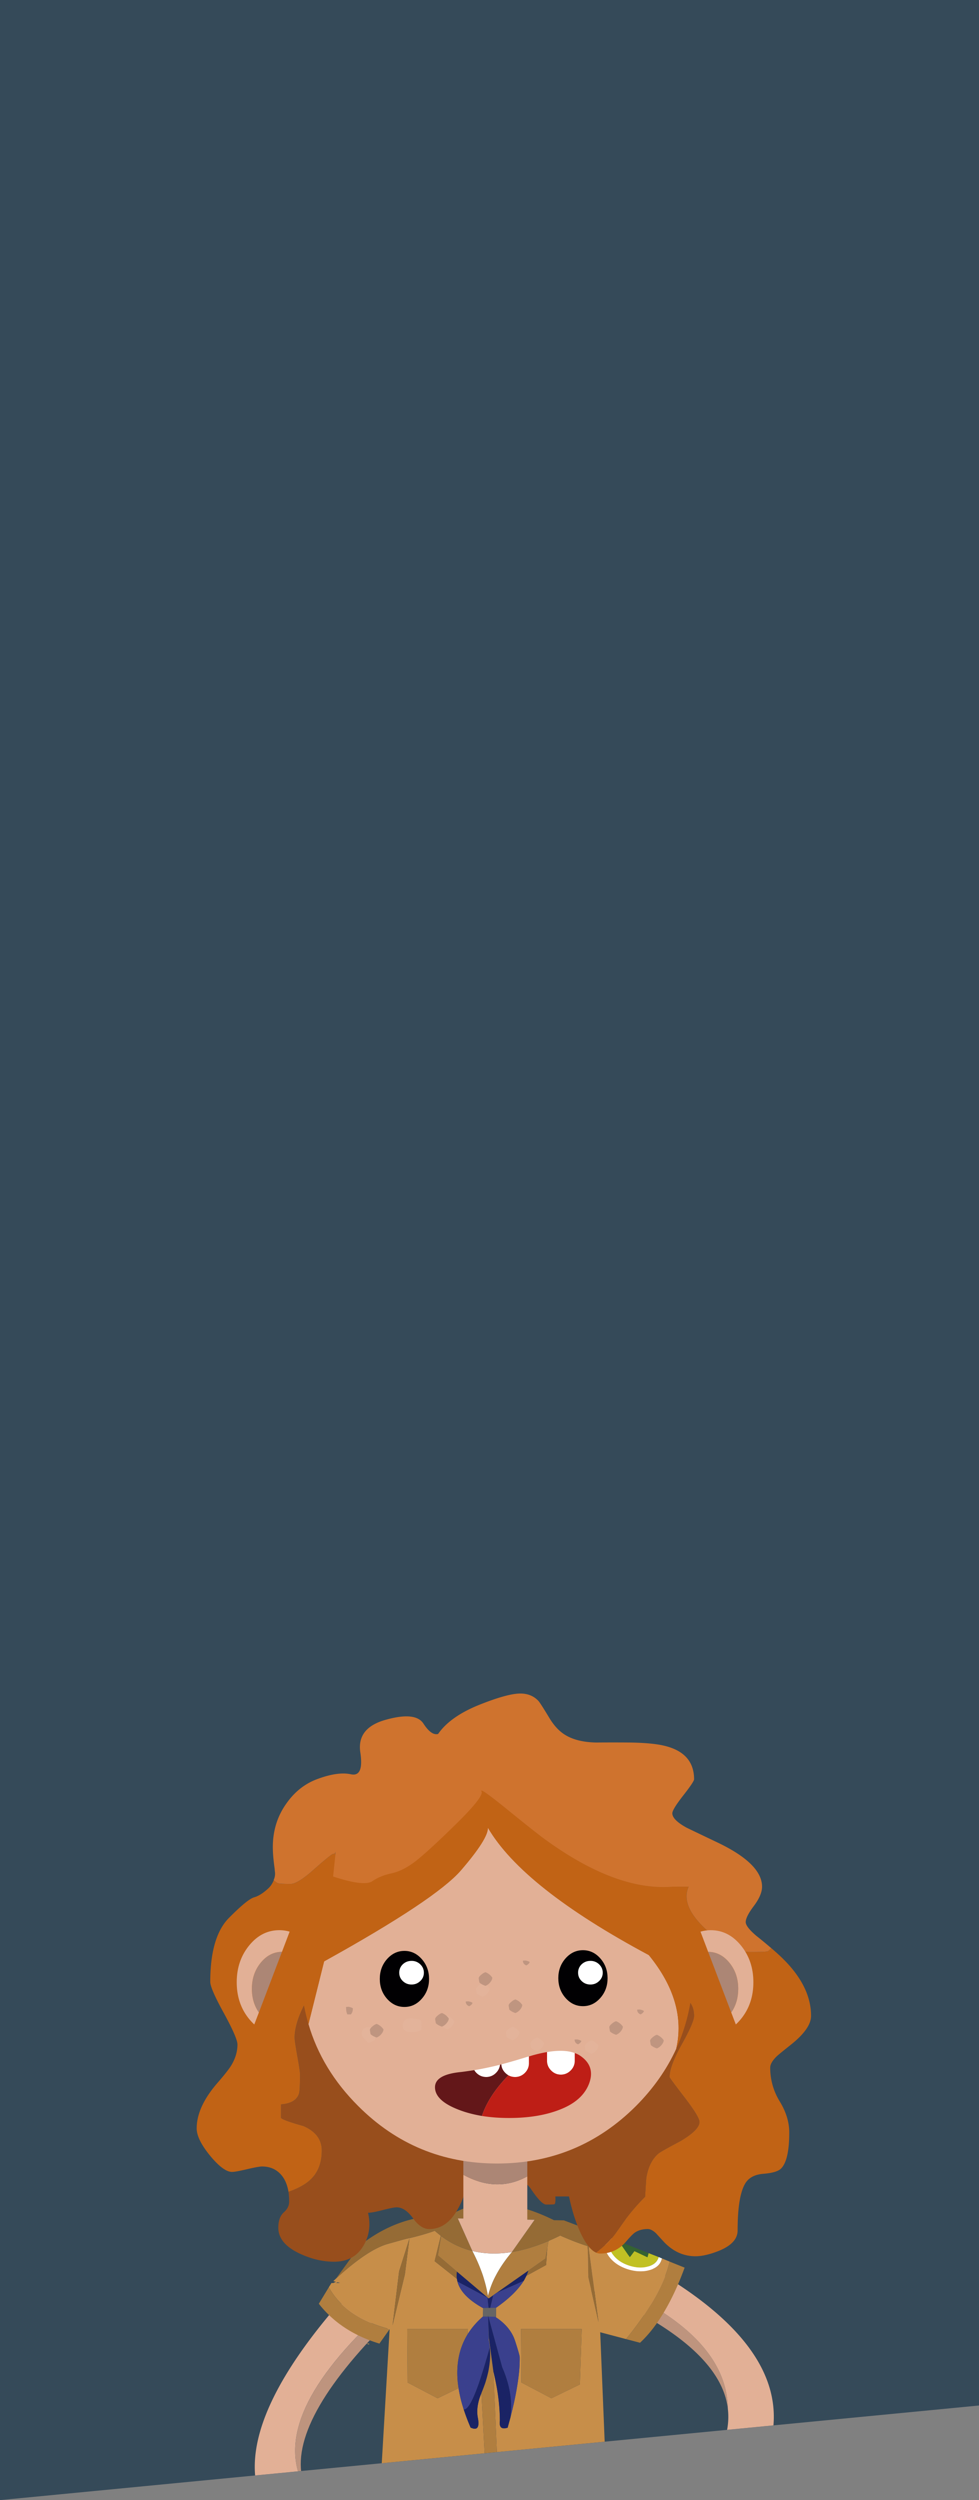 <svg xmlns="http://www.w3.org/2000/svg" xmlns:xlink="http://www.w3.org/1999/xlink" width="150" height="382.999" viewBox="-30.75 -161.003 150 382.999"><rect x="-30.75" y="-161.003" width="150" height="382.999" fill="#808080" stroke="none"/><path fill="#354A59" d="M-30.75-161.002v382.997l150-14.495v-368.503z"/><defs><path id="a" d="M-30.75-161.002v382.997l150-14.495v-368.503z"/></defs><clipPath id="b"><use xlink:href="#a" overflow="visible"/></clipPath><g clip-path="url(#b)"><path fill="#BE947E" d="M26.17 194.702c.144.715.132 1.567-.03 2.552-9.246 9.9-12.56 17.643-9.945 23.227-4.146-6.772-.822-15.365 9.975-25.778z"/><path fill="#E2B096" d="M31.357 229.202c.392.1.787.19 1.192.275 1.4.274 2.89.515 4.47.726.44.062.882.122 1.323.18l-.8 6.33c-3.06-.492-5.877-1.054-8.452-1.692a66.765 66.765 0 0 1-4.676-1.376C4.07 226.82 2.97 212.922 21.116 191.958c2.933-.13 4.616.785 5.052 2.744-10.797 10.413-14.12 19.006-9.974 25.78 1.92 4.06 6.976 6.97 15.163 8.72z"/><path fill="#BE947E" d="M66.912 238.45l.92-.565-.463-.166c-.152.233-.304.476-.458.73m-9.666-2.19c-.03 1 .29 1.984.957 2.957 1.222 1.72 3 2.922 5.336 3.602.733.208 1.524.367 2.37.48 3.53.458 5.786.59 6.772.398.85-.18 1.643-.387 2.38-.624a2.52 2.52 0 0 0 .354-.11c.43-.133.812-.517 1.145-1.143-2.555.585-5.16.607-7.815.065-1.58-.32-3.185-.85-4.814-1.588-2.18-.985-4.407-2.33-6.684-4.038m1.145-49.038c.262.765.72 1.59 1.373 2.48 13.268 5.67 20.273 11.79 21.012 18.36-.088-8.392-7.548-15.337-22.384-20.84z"/><path fill="#AB8573" d="M72.313 233.547c-.74.073-1.178-.046-1.312-.355a10.15 10.15 0 0 0-1.044.98c-.156.17-.314.35-.478.542-.638.793-1.342 1.793-2.11 3.005l.464.162 6.396-3.855c-.817-.36-1.456-.518-1.915-.48z"/><path fill="#C49A82" d="M75.772 234.838a38.268 38.268 0 0 0-.96-.537 7.215 7.215 0 0 0-.585-.275l-6.395 3.856 5.56 1.38 2.756-4.19a1.327 1.327 0 0 0-.376-.232z"/><path fill="#E2B096" d="M61.242 182.387c-2.582 1.127-3.533 2.74-2.85 4.835 14.835 5.503 22.295 12.448 22.383 20.84.54 4.78-2.224 9.786-8.295 15.022-.28.266-.573.526-.878.776-3.253 2.68-7.346 5.422-12.275 8.23-1.334 1.416-2.03 2.805-2.08 4.17 2.275 1.706 4.504 3.052 6.684 4.037 1.63.74 3.235 1.27 4.815 1.588 2.654.542 5.26.52 7.816-.064.32-.61.6-1.42.836-2.437.333-1.444.2-2.604-.4-3.48a3.324 3.324 0 0 0-.848-.833l-2.756 4.19-5.56-1.38-.92.568c.155-.253.305-.495.456-.733.767-1.21 1.47-2.21 2.11-3.002.163-.192.324-.374.478-.542a9.944 9.944 0 0 1 1.045-.978c3.973-2.974 7.244-5.9 9.81-8.774 13.758-15.404 7.233-29.415-19.568-42.03z"/><path fill="#C78E49" d="M25.372 198.012l.43.153v-.153h-.43m18.793-.79l-.08-1.878.045 2.11.035-.233m1.09-3.313h-.052c.01.024.017.048.022.073 1.518 1.004 2.504 2.227 2.958 3.662.465 1.435.696 2.257.696 2.465.01.692-.023 1.436-.095 2.233a33.36 33.36 0 0 1-.21 1.655c-.14.947-.33 1.965-.566 3.057a86.016 86.016 0 0 1-.545 2.263l-.435 1.583c-.927.304-1.324-.055-1.19-1.073a30.157 30.157 0 0 0-.616-5.83 32.168 32.168 0 0 0-.36-1.655.19.19 0 0 1-.023-.057l.828 19.046c7.057-.358 12.495.256 16.315 1.84l.29-.963-1.06-25.928 3.953 1.044a53.992 53.992 0 0 0 2.944-3.946c.077-.114.155-.233.232-.354 1.82-2.77 2.99-5.294 3.508-7.57l-1.175-.486c-.022.078-.048.156-.07.233-.242.774-.867 1.296-1.872 1.566a4.39 4.39 0 0 1-.623.13c-.836.112-1.72.02-2.654-.267-1.18-.38-2.098-.97-2.755-1.78a4.5 4.5 0 0 1-.21-.28 3.158 3.158 0 0 1-.377-.71.34.34 0 0 1-.036-.118 11.655 11.655 0 0 1-1.225-.24c-.45-.1-.923-.227-1.415-.375l1.517 11.586-1.567-6.873-.095-4.758c-1.26-.39-2.663-.93-4.205-1.616-.604.3-1.2.574-1.79.825l-.19 1.095-.187 2.597-3.024 1.66c-.122.25-.254.505-.4.762-.06.098-.124.19-.187.283-.866 1.28-2.218 2.56-4.054 3.842v1.377m13.128 1.886l-.29 8.483-4.358 2.12-4.597-2.417-.06-8.187h9.304m-15.11-3.206c.078.05.156.093.232.13l-.232-.15v.02M20.76 188.03l-.44.41.398.118a22.35 22.35 0 0 0-.398.182h-.284l-.406.65.065.11c1.684 2.955 4.63 5.014 8.84 6.176v.01l.332.23.073-.1.007-.007-1.638 27.926c.226-.047.452-.09.68-.13 5.882-1.097 11.13-1.812 15.74-2.146.04-.004.083-.004.13-.004l-.847-15.852c-.213.503-.37.985-.472 1.45-.197.865-.217 1.67-.057 2.414.252 1.417-.125 1.886-1.13 1.413a31.594 31.594 0 0 1-1.06-2.79c-.11-.353-.214-.7-.31-1.037a21.33 21.33 0 0 1-.472-2.21l-3.21 1.552-4.597-2.414-.058-8.186h9.31l-.03.755c.61-.973 1.383-1.866 2.32-2.676v-.01l.03-1.274c-2.238-1.234-3.55-2.59-3.937-4.073a9.657 9.657 0 0 1-.08-.414l-3.415-2.713.95-3.886a20.26 20.26 0 0 1-.927-.762c-.205.067-.41.138-.62.212-1.183.382-2.27.683-3.26.905-.127.023-.245.048-.357.072-.156.03-1.16.308-3.017.832-1.85.537-4.172 2.027-6.968 4.475-.338.297-.632.56-.884.79m-.042.71c.088-.033.18-.072.275-.11l.37.11h-.645m9.678-1.786l1.58-5-.695 5.472-1.884 7.787 1-8.26z"/><path fill="#E9C06B" d="M62.272 222.207l-.29.964c.114.05.23.096.34.138l-.05-1.1z"/><path fill="#956B35" d="M43.862 221.453c-.05 0-.093.003-.132.007-4.61.334-9.857 1.05-15.74 2.147l1.762 3.073 31.098.24 1.13-3.75c-3.818-1.584-9.256-2.198-16.314-1.84-.598.035-1.2.074-1.804.123m6.336-34.622a5.92 5.92 0 0 1-.297.8l-.005.013 3.023-1.66.188-2.594-.29 1.6-2.618 1.84m-18.22-4.877l-1.58 5-1.002 8.26 1.886-7.787.696-5.473m5.546-3.15l-3.96-.078c-3.16.54-6.2 1.942-9.12 4.213l-3.683 5.09c.253-.228.548-.49.886-.79 2.795-2.45 5.12-3.94 6.968-4.475 1.856-.527 2.862-.804 3.016-.832.11-.024.23-.048.356-.073.99-.22 2.078-.522 3.263-.905.207-.073.412-.144.616-.21.304.265.614.518.927.76l-.95 3.887 3.416 2.71a3.176 3.176 0 0 1-.038-.47c0-.214.016-.428.044-.645l-2.923-2.49.5-2.957a13.007 13.007 0 0 0 4.78 2.285l-2.227-4.98 11.76.21-3.48 4.937c1.735-.28 3.57-.825 5.502-1.64a.852.852 0 0 1 .118-.058c.588-.25 1.185-.525 1.79-.825 1.542.685 2.945 1.226 4.206 1.618l.094 4.756 1.566 6.874-1.515-11.585c.492.147.964.273 1.413.373.43.107.84.187 1.226.242a2.026 2.026 0 0 1 0-1.263.274.274 0 0 1 .036-.108c.068-.188.164-.36.29-.516.035-.038.065-.077.096-.115l-6.847-2.603-1.527-.03c-6.687-3.297-12.22-3.4-16.6-.306z"/><path fill="#1A2365" d="M43.862 200.107c-.088.28-.17.56-.247.834-.35 1.157-.67 2.174-.964 3.055-.473 1.357-.898 2.376-1.275 3.057-.425.755-.785 1.1-1.08 1.038a32.5 32.5 0 0 0 1.057 2.79c1.005.474 1.383.005 1.13-1.412-.158-.744-.14-1.55.06-2.416.1-.463.258-.945.47-1.448a26.7 26.7 0 0 0 .61-1.61c.173-.562.322-1.113.442-1.654.156-.76.25-1.503.283-2.234a10.667 10.667 0 0 0-.05-1.566 362.8 362.8 0 0 1-.435 1.567m.223-6.22l-.057-.225.008.225c.008.274.02.554.028.832.004.203.013.41.02.624l.08 1.877.675 5.062a.17.17 0 0 0 .02.058c.137.55.257 1.103.364 1.654a30.702 30.702 0 0 1 .616 5.83c-.136 1.02.26 1.377 1.19 1.073.15-.542.294-1.07.434-1.583.102-.735.133-1.487.095-2.262a13.968 13.968 0 0 0-.51-3.058 20.997 20.997 0 0 0-.55-1.654 57.046 57.046 0 0 0-.297-.704l-2.118-7.75m.037-2.79l-.188-.154.174 1.61h.26l.457-1.95-.703.493m-4.858-4.11c-.03.216-.042.432-.042.645 0 .16.012.317.036.47.024.14.05.28.08.413l4.524 2.416.037-.023-4.636-3.923m10.637.646c.122-.268.22-.53.298-.8l-4.938 3.46 4.235-1.885c.145-.257.277-.51.398-.762l.008-.013z"/><path fill="#B07E3F" d="M40.925 196.548l.03-.755h-9.31l.057 8.186 4.596 2.415 3.212-1.553c-.043-.29-.082-.574-.116-.848-.14-1.384-.092-2.68.145-3.888a10.418 10.418 0 0 1 1.386-3.558m3.24.673l-.036.234a11.246 11.246 0 0 1 .217 2.653c-.033.73-.127 1.475-.282 2.234-.122.542-.27 1.093-.442 1.655-.18.525-.383 1.062-.61 1.61l.85 15.848c.602-.05 1.204-.088 1.803-.124l-.826-19.047-.675-5.062m27.684-11.766c-.518 2.276-1.688 4.8-3.51 7.57-.077.12-.155.24-.232.354a53.89 53.89 0 0 1-2.943 3.946l2.153.564a17.48 17.48 0 0 0 1.023-1.043c1.03-1.14 2-2.51 2.908-4.102 1.05-1.824 2.015-3.944 2.9-6.362l-2.3-.926m-13.754 18.822l.29-8.483H49.08l.06 8.188 4.596 2.415 4.358-2.12m-21.25-22.737l-.5 2.958 2.92 2.488 4.634 3.923.036.035.188.153.703-.494.435-.31 4.938-3.46 2.618-1.84.29-1.6.188-1.097a.865.865 0 0 0-.116.06c-1.934.81-3.77 1.357-5.503 1.638-1.024 1.218-1.85 2.432-2.48 3.64a13.96 13.96 0 0 0-.507 1.058c-.286.687-.51 1.367-.674 2.037a19.95 19.95 0 0 0-.4-1.87c-.11-.405-.23-.813-.354-1.224a26.494 26.494 0 0 0-1.64-3.806 13.007 13.007 0 0 1-4.776-2.286m-17.15 7.96l-.065-.108-1.53 2.518c2.255 2.885 5.365 4.927 9.33 6.117a.273.273 0 0 1-.034-.035l1.47-2.072-.33-.233v-.008c-4.21-1.163-7.157-3.222-8.84-6.178z"/><path fill="#356331" d="M68.455 184.8l.182-.637-4.582-1.812 1.696 2.45.704-.94 2 .94z"/><path fill="#C1C124" d="M70.145 184.85a.34.34 0 0 1 .037-.085l-1.545-.602-.182.637-2-.94-.704.94-1.695-2.45-1.037-.412c-.125.163-.22.346-.282.544-.12.36-.12.726 0 1.093.092.324.273.647.543.966.004.01.012.02.02.03.567.683 1.36 1.187 2.38 1.514.864.276 1.674.35 2.428.226.14-.025.28-.055.413-.095.87-.24 1.412-.695 1.625-1.364z"/><path fill="#FFF" d="M62.075 182.482a2.015 2.015 0 0 0 0 1.26.33.33 0 0 0 .037.116c.086.238.212.475.377.71.06.092.13.188.21.282.656.81 1.574 1.4 2.755 1.78.933.29 1.817.378 2.653.266.213-.028.42-.073.623-.13 1.006-.27 1.63-.793 1.872-1.566.023-.077.05-.154.07-.232l-.49-.203a.317.317 0 0 0-.038.086c-.213.67-.754 1.124-1.624 1.365-.135.04-.273.07-.413.095-.754.124-1.564.05-2.43-.226-1.02-.327-1.81-.832-2.377-1.514a.13.13 0 0 1-.022-.03c-.27-.318-.452-.64-.544-.965a1.696 1.696 0 0 1 0-1.093c.063-.2.158-.378.283-.544l-.52-.196c-.03.038-.06.077-.095.115a1.74 1.74 0 0 0-.29.516.27.27 0 0 0-.037.11m-16.88 5.147c.63-1.21 1.456-2.422 2.48-3.64-2.165.352-4.183.297-6.053-.168a26.53 26.53 0 0 1 1.638 3.81c.126.408.244.818.356 1.222.164.62.296 1.242.4 1.87.162-.67.387-1.35.673-2.036.148-.353.317-.706.505-1.058z"/><path fill="#E2B096" d="M41.62 183.822c1.872.465 3.89.52 6.055.168l3.48-4.938-11.76-.21 2.226 4.98z"/><path fill="#3A408D" d="M45.225 193.98a.61.61 0 0 0-.022-.073l-1.118-.02 2.118 7.75c.103.24.2.47.297.704.213.56.397 1.113.55 1.655.29 1.043.46 2.064.51 3.058.038.775.006 1.527-.096 2.262.2-.78.38-1.536.545-2.262a47.2 47.2 0 0 0 .564-3.058c.087-.576.157-1.127.21-1.654.072-.796.104-1.54.094-2.233 0-.207-.232-1.03-.696-2.465-.454-1.435-1.44-2.657-2.957-3.662m.035-3.69l-.435.31-.456 1.952.884-.023c1.837-1.28 3.188-2.562 4.053-3.843.063-.092.126-.185.188-.283l-4.235 1.885m-1.195 4.43l-.03-.833-.79-.022v.006c-.938.812-1.71 1.706-2.32 2.678a10.42 10.42 0 0 0-1.385 3.558c-.237 1.21-.285 2.504-.145 3.888a21.237 21.237 0 0 0 .588 3.058c.097.34.202.685.312 1.036.295.064.655-.28 1.08-1.036.377-.68.802-1.7 1.276-3.06.294-.878.617-1.897.964-3.053.077-.273.16-.552.247-.833.054-.2.11-.397.168-.594l.268-.972a11.29 11.29 0 0 0-.167-1.087l-.044-2.11c-.01-.212-.017-.42-.02-.624m-.132-3.778l-.036-.035-.037.022-4.523-2.417c.386 1.484 1.7 2.843 3.936 4.074v-.02l.834-.015-.173-1.61z"/><path fill="#666565" d="M43.507 192.718a2.552 2.552 0 0 1-.233-.13l-.03 1.277.792.022-.006-.225.057.225 1.116.02h.05v-1.378l-.884.022h-.262l-.834.016.233.15z"/><path fill="#984E1C" d="M44.24 129.923c-1.147-.987-2.624-1.48-4.432-1.48-2.024 0-5.024.875-8.997 2.625-3.64 1.61-5.778 2.818-6.417 3.625-2.04 2.248-3.852 4.438-5.437 6.57-3.04 4.137-4.56 7.436-4.56 9.896 0 .343.137 1.28.413 2.812.273 1.527.412 2.466.412 2.813 0 1.668-.055 2.66-.166 2.974-.33.96-1.246 1.5-2.75 1.615v2.075c.262.266 1.403.678 3.423 1.234 1.884.82 2.827 2.074 2.827 3.76 0 1.91-.595 3.415-1.784 4.51-.774.712-1.88 1.316-3.32 1.814.068.474.1.986.1 1.538 0 .584-.277 1.127-.833 1.624-.55.503-.826 1.28-.826 2.333 0 1.63 1.103 2.956 3.306 3.98 1.765.823 3.51 1.233 5.235 1.233 2.093 0 3.616-.855 4.568-2.566.84-1.48 1.054-3.122.638-4.93.43 0 1.19-.14 2.278-.422 1.068-.274 1.77-.414 2.102-.414.86 0 1.694.554 2.502 1.663.793 1.11 1.627 1.667 2.502 1.667 1.765 0 3.21-1 4.336-3.002.794-1.393 1.216-2.657 1.27-3.79 5.336-1.524 8.65-1.32 9.94.608 1.087 1.62 1.877 2.43 2.37 2.43.784 0 1.202-.02 1.255-.052.14-.08.188-.477.145-1.19h2.088c.527 2.456 1.206 4.496 2.037 6.12.71 1.367 1.428 2.2 2.153 2.5 1.204-.956 2.154-1.892 2.85-2.81.358-.495.933-1.308 1.726-2.438a31.335 31.335 0 0 1 2.9-3.32c.11-1.866.18-2.853.203-2.967.286-1.663.913-2.89 1.885-3.688.232-.193 1.357-.826 3.373-1.893 1.914-1.147 2.87-2.114 2.87-2.908 0-.522-.76-1.775-2.283-3.763-1.532-1.99-2.298-3.026-2.298-3.11 0-1.124.624-2.805 1.876-5.04 1.254-2.236 1.878-3.684 1.878-4.34 0-1.567-.76-2.636-2.276-3.207a43.33 43.33 0 0 1-2.393-.827 11.577 11.577 0 0 1-2.836-1.594c-1.015-.778-2.18-2.018-3.495-3.72-1.132-1.45-2.19-2.428-3.177-2.935-1.208-.645-3.296-1.16-6.264-1.553-3.312-.44-5.253-.757-5.823-.95-1.78-.644-3.48-1.68-5.098-3.11z"/><path fill="#C16315" d="M41.694 112.61c-.464 0-1.36.61-2.69 1.832a299.287 299.287 0 0 1-4.227 3.994c-4.225 3.892-7.548 5.84-9.97 5.84-.29 0-.906-.07-1.848-.21-.935-.138-1.708-.205-2.322-.205v-1.232c-.004.26-.143.392-.414.392-.342.174-1.397 1.045-3.16 2.61-1.504 1.316-2.603 1.974-3.3 1.974-1.136 0-1.79-.042-1.957-.125a2.882 2.882 0 0 1-.63-.457l-.01.166c-.018-.015-.028-.03-.028-.044-.17.42-.418.79-.747 1.11-.807.75-1.538 1.213-2.19 1.393-.672.18-1.957 1.23-3.857 3.144-1.92 1.925-2.878 5.2-2.878 9.825 0 .66.696 2.257 2.088 4.784 1.387 2.544 2.08 4.143 2.08 4.798 0 1.094-.323 2.168-.97 3.23-.34.555-1.056 1.463-2.154 2.724-2.084 2.422-3.125 4.723-3.125 6.902 0 1.107.685 2.502 2.058 4.185 1.368 1.654 2.49 2.48 3.364 2.48.343 0 1.104-.138 2.283-.415 1.185-.278 1.95-.42 2.3-.42 1.202 0 2.175.416 2.914 1.248.585.658.967 1.535 1.146 2.633 1.44-.5 2.547-1.104 3.32-1.815 1.19-1.095 1.784-2.6 1.784-4.51 0-1.687-.942-2.94-2.827-3.76-2.02-.557-3.16-.97-3.42-1.234v-2.074c1.5-.115 2.417-.656 2.746-1.617.11-.315.166-1.306.166-2.974 0-.348-.137-1.285-.413-2.814-.276-1.532-.414-2.47-.414-2.812 0-2.46 1.52-5.76 4.56-9.897 1.586-2.132 3.398-4.32 5.44-6.57.637-.806 2.776-2.015 6.416-3.624 3.973-1.75 6.972-2.628 8.998-2.628 1.808 0 3.285.494 4.43 1.48 1.62 1.433 3.318 2.47 5.097 3.11.57.195 2.51.512 5.823.95 2.967.392 5.055.91 6.263 1.552.987.507 2.045 1.487 3.177 2.937 1.314 1.703 2.48 2.943 3.494 3.722.832.64 1.776 1.175 2.835 1.594.598.23 1.396.508 2.392.827 1.518.57 2.276 1.64 2.276 3.204 0 .657-.624 2.106-1.877 4.344-1.252 2.233-1.876 3.913-1.876 5.04 0 .082.765 1.12 2.298 3.11 1.523 1.988 2.285 3.24 2.285 3.763 0 .793-.958 1.763-2.872 2.907-2.016 1.07-3.14 1.7-3.373 1.893-.97.798-1.6 2.028-1.885 3.69-.024.11-.092 1.098-.202 2.966a31.08 31.08 0 0 0-2.9 3.32c-.794 1.13-1.37 1.94-1.727 2.435-.696.92-1.646 1.856-2.85 2.814.194.086.393.128.595.128 1.615 0 2.95-.625 4.003-1.876.56-.655.98-1.084 1.254-1.293.55-.393 1.23-.587 2.037-.587.377 0 .797.217 1.263.653.55.604.99 1.083 1.32 1.435 1.377 1.39 2.95 2.082 4.72 2.082.985 0 2.167-.27 3.545-.81 1.94-.78 2.915-1.827 2.915-3.142 0-3.57.405-5.998 1.217-7.28.546-.835 1.457-1.302 2.734-1.4 1.394-.11 2.303-.384 2.727-.826.822-.846 1.233-2.684 1.233-5.51 0-1.58-.487-3.162-1.457-4.75a9.778 9.778 0 0 1-1.46-5.183c0-.497.33-1.067.98-1.71.238-.226.955-.817 2.156-1.77 2.08-1.65 3.123-3.133 3.123-4.443 0-3.234-1.67-6.375-5.01-9.42a38.34 38.34 0 0 0-1.103-.972c-.222.262-.388.42-.5.48-.15.082-1.073.123-2.77.123-.86 0-1.92-.33-3.183-.985a15.32 15.32 0 0 1-3.51-2.452c-2.653-2.46-3.547-4.648-2.682-6.568h-2.502c-5.722.46-12.23-1.963-19.525-7.266-1.097-.806-3.442-2.668-7.033-5.582-2.11-1.71-3.446-2.565-4.01-2.565z"/><path fill="#CF732E" d="M70.573 106.33c-1.213-.233-2.826-.364-4.836-.392a273.18 273.18 0 0 0-5.14 0c-2.036-.04-3.663-.454-4.88-1.248-.866-.56-1.642-1.417-2.328-2.568-.89-1.474-1.434-2.322-1.632-2.544-.71-.763-1.637-1.146-2.778-1.146-1.314 0-3.426.582-6.337 1.747-2.958 1.198-5.046 2.68-6.263 4.444-.683.194-1.426-.327-2.233-1.558-.793-1.258-2.703-1.468-5.728-.63-3.018.82-4.338 2.494-3.96 5.022.376 2.51-.097 3.626-1.42 3.35-1.315-.29-2.99-.065-5.025.676-2.027.715-3.69 2.034-4.996 3.958-1.312 1.9-1.966 4.077-1.966 6.533 0 .87.09 1.943.27 3.22l.042.47c.077.45.014.902-.188 1.356.226.21.437.362.63.457.17.082.822.124 1.958.124.697 0 1.796-.657 3.3-1.972 1.763-1.565 2.818-2.435 3.16-2.61.27 0 .41-.13.414-.392v1.233c.614 0 1.387.067 2.32.203.943.138 1.56.21 1.85.21 2.42 0 5.744-1.946 9.97-5.838 1.052-.97 2.462-2.304 4.225-3.995 1.33-1.223 2.227-1.833 2.69-1.833.566 0 1.903.854 4.01 2.565 3.592 2.915 5.937 4.777 7.034 5.583 7.293 5.303 13.8 7.724 19.524 7.266h2.503c-.866 1.92.028 4.11 2.68 6.57a15.38 15.38 0 0 0 3.51 2.45c1.263.657 2.323.986 3.183.986 1.697 0 2.62-.04 2.77-.124.112-.057.278-.217.5-.478a82.048 82.048 0 0 0-2.327-1.92c-1.05-.905-1.572-1.59-1.572-2.06 0-.546.417-1.374 1.255-2.48.83-1.112 1.247-2.093 1.247-2.943 0-2.348-2.29-4.614-6.873-6.793-3.138-1.497-4.715-2.255-4.73-2.27-1.43-.792-2.145-1.52-2.145-2.18 0-.393.555-1.296 1.66-2.713 1.117-1.422 1.675-2.256 1.675-2.502-.003-2.83-1.678-4.576-5.027-5.233z"/><path fill="#E2B096" d="M50.04 172.407c-3.125 1.7-6.39 1.616-9.794-.247v8.17c3.264 3.724 6.53 3.724 9.795 0v-7.923z"/><path fill="#AC8675" d="M40.245 165.656v6.504c3.405 1.867 6.67 1.947 9.795.247v-6.75h-9.795z"/><path fill="#E2B096" d="M44 118.98c.053 1.108-1.33 3.296-4.147 6.563-2.572 2.958-9.552 7.598-20.94 13.92l-2.4 9.608c1.362 4.66 3.9 8.844 7.614 12.55 5.87 5.875 12.966 8.81 21.28 8.81 8.304 0 15.4-2.936 21.287-8.81 2.654-2.668 4.708-5.586 6.163-8.758 1.102-4.788-.298-9.577-4.198-14.362-12.87-6.89-21.09-13.395-24.66-19.52z"/><path fill="#C16315" d="M43.027 113.435c.262.515-1.058 2.198-3.958 5.046-2.906 2.848-4.984 4.75-6.236 5.707-1.253.947-2.447 1.544-3.583 1.79-1.154.242-2.142.647-2.963 1.212-.84.555-2.84.313-5.997-.727l.35-3.335c-3.564 4.99-5.345 10.72-5.345 17.19 0 .36.006.73.02 1.11.02.8.07 1.594.152 2.387.2 1.807.547 3.558 1.045 5.256l2.4-9.606c11.39-6.324 18.37-10.964 20.94-13.922 2.818-3.266 4.2-5.454 4.146-6.56 3.573 6.123 11.793 12.63 24.66 19.517 3.9 4.785 5.3 9.573 4.198 14.362 1.214-2.652 2.006-5.478 2.38-8.475.095-.794.168-1.593.216-2.4.03-.562.044-1.118.044-1.668 0-4.45-.84-8.547-2.524-12.3h-.712c-5.722.46-12.23-1.96-19.525-7.263-1.097-.807-3.054-2.36-5.873-4.654-2.826-2.286-4.105-3.176-3.835-2.668z"/><path fill="#CF732E" d="M39.07 118.48c2.9-2.847 4.22-4.53 3.957-5.045-.27-.51 1.01.382 3.835 2.668 2.82 2.295 4.776 3.847 5.873 4.654 7.294 5.303 13.803 7.724 19.525 7.265h.712c-1.46-3.262-3.554-6.265-6.28-9.006-5.886-5.87-12.982-8.81-21.287-8.81-8.314 0-15.407 2.94-21.28 8.81a32.094 32.094 0 0 0-3.487 4.112l-.35 3.335c3.157 1.04 5.157 1.282 5.998.726.82-.565 1.81-.97 2.965-1.212 1.136-.247 2.33-.844 3.583-1.79 1.253-.958 3.33-2.86 6.236-5.707z"/><path fill="#AC8675" d="M82.363 143.67c0-1.567-.454-2.903-1.363-4.01-.9-1.097-1.983-1.65-3.248-1.66l3.537 9.295c.715-1.03 1.073-2.238 1.073-3.626z"/><path fill="#E2B096" d="M78.157 134.686c-.55 0-1.077.075-1.58.225l1.175 3.09c1.264.01 2.348.563 3.248 1.66.91 1.108 1.363 2.443 1.363 4.01 0 1.387-.358 2.596-1.074 3.624l.703 1.835c.266-.247.524-.522.776-.827 1.276-1.557 1.913-3.437 1.913-5.64 0-2.205-.637-4.085-1.914-5.642-1.273-1.556-2.81-2.334-4.613-2.334z"/><path fill="#AC8675" d="M9.203 139.66c-.908 1.107-1.363 2.443-1.363 4.01 0 1.387.358 2.595 1.073 3.625l3.54-9.296c-1.268.01-2.35.563-3.25 1.66z"/><path fill="#E2B096" d="M13.627 134.91a5.532 5.532 0 0 0-1.58-.224c-1.805 0-3.34.778-4.613 2.335-1.275 1.558-1.914 3.44-1.914 5.642 0 2.204.64 4.085 1.914 5.642.252.304.51.58.776.825l.704-1.835c-.716-1.03-1.073-2.237-1.073-3.626 0-1.567.456-2.903 1.364-4.01.9-1.097 1.98-1.65 3.25-1.66l1.173-3.09z"/><path fill="#E3B39A" d="M33.737 148.524c-.07-.027-.103-.06-.103-.102-1.043-.264-1.75-.306-2.127-.126-.206.094-.403.38-.583.854l.102.628c.238.235.37.36.398.374.18.097.5.144.96.144.416 0 .75-.047 1-.144l.355-.165c.07.165.103-.097.103-.794-.003-.405-.038-.626-.106-.67zM26.65 149.857c-.07-.084-.103-.145-.103-.186-1.25-.335-1.877-.007-1.877.98 0 .224.348.658 1.042 1.312.153-.043.347-.125.583-.25.21-.11.326-.166.356-.166.07.07.105-.243.105-.94 0-.402-.037-.65-.104-.75zM38.593 149.253c.167-.223.25-.43.25-.625a2.218 2.218 0 0 0-1.044-.835c-.208.056-.432.19-.667.398-.25.207-.374.39-.374.54l.1.627c.21.21.523.38.94.522.334-.14.597-.348.793-.627zM52.598 151.962a2.22 2.22 0 0 0-1.043-.833c-.207.055-.43.185-.666.396-.25.208-.376.39-.376.54l.103.627c.21.208.522.38.938.52.333-.14.598-.348.794-.627.164-.22.248-.43.248-.624z"/><g><path fill="#E3B39A" d="M48.847 150.294c-.25-.372-.6-.653-1.043-.832-.21.055-.43.186-.667.395-.25.21-.376.39-.376.54l.105.627c.21.208.522.38.94.522a1.76 1.76 0 0 0 .79-.626c.167-.22.252-.43.252-.626z"/></g><g><path fill="#E3B39A" d="M44.263 143.627c-.25-.375-.6-.655-1.043-.833-.207.055-.43.186-.667.394-.25.208-.375.39-.375.543l.105.625c.207.21.52.383.938.522.333-.14.6-.347.792-.624.167-.223.25-.432.25-.626z"/></g><g><path fill="#E3B39A" d="M60.934 152.38c-.25-.376-.6-.653-1.042-.834-.21.056-.43.19-.665.397-.25.207-.376.39-.376.54l.105.627c.21.208.522.38.94.52.332-.137.596-.345.79-.624.167-.223.25-.433.25-.625z"/></g><g><path fill="#BF9580" d="M70.94 151.546a2.22 2.22 0 0 0-1.042-.832c-.21.055-.43.186-.667.394-.25.207-.375.39-.375.542l.104.625c.208.208.52.383.938.522.333-.14.597-.347.79-.627.168-.22.25-.428.25-.624z"/></g><g><path fill="#BF9580" d="M49.264 146.128a2.214 2.214 0 0 0-1.04-.834c-.21.056-.43.188-.667.397-.25.207-.376.39-.376.543l.106.625c.208.206.522.38.938.522.333-.138.597-.347.79-.624.166-.225.25-.435.25-.628z"/></g><g><path fill="#BF9580" d="M44.68 141.96a2.21 2.21 0 0 0-1.043-.836c-.21.056-.43.19-.667.397-.25.208-.376.39-.376.542l.104.626c.206.208.52.383.937.522.334-.138.597-.347.792-.625.168-.224.252-.432.252-.626z"/></g><g><path fill="#BF9580" d="M28.004 149.88a2.226 2.226 0 0 0-1.043-.836c-.205.056-.43.188-.666.396-.25.208-.374.39-.374.543l.102.624c.21.208.522.383.938.522.333-.14.598-.348.794-.628.168-.22.25-.43.25-.623z"/></g><g><path fill="#BF9580" d="M64.687 149.463c-.25-.376-.598-.653-1.04-.834-.21.055-.432.187-.67.396-.248.206-.374.388-.374.542l.105.624c.206.21.52.384.938.523.333-.14.596-.347.79-.624.168-.225.25-.434.25-.627z"/></g><g><path fill="#BF9580" d="M38.008 148.21a2.21 2.21 0 0 0-1.043-.834c-.206.055-.43.19-.667.396-.25.208-.375.39-.375.543l.103.625c.208.21.522.382.938.522.333-.138.598-.347.79-.628.17-.22.254-.427.254-.623z"/></g><g><path fill="#BF9580" d="M41.135 146.336c.278-.138.45-.312.52-.522a1.808 1.808 0 0 0-.666-.227c-.21.012-.335.02-.377.02 0 .348.175.59.522.73z"/></g><g><path fill="#BF9580" d="M49.888 140.083c.278-.138.453-.313.523-.523a1.828 1.828 0 0 0-.666-.228c-.21.014-.334.02-.376.02 0 .348.173.593.52.73z"/></g><g><path fill="#BF9580" d="M23.003 147.585c.21-.206.313-.522.313-.935a1.86 1.86 0 0 0-.667-.23 7.79 7.79 0 0 1-.377.02c0 .557.07.94.21 1.147h.52z"/></g><g><path fill="#BF9580" d="M57.81 152.17c.277-.137.452-.312.52-.52a1.81 1.81 0 0 0-.666-.23c-.21.014-.333.02-.374.02-.003.35.172.593.52.73z"/></g><g><path fill="#BF9580" d="M67.398 147.585c.277-.138.45-.31.52-.522a1.793 1.793 0 0 0-.665-.227c-.21.012-.335.02-.376.02 0 .348.172.59.52.73z"/></g><g><path fill="#FFF" d="M56.68 156.183c.42-.42.632-.92.632-1.492v-1.18c-1.058-.398-2.475-.45-4.25-.155v1.337c0 .573.21 1.07.632 1.494.415.418.913.63 1.495.63a2.056 2.056 0 0 0 1.49-.633m-11.44.37c.357-.357.565-.775.622-1.254-1.426.356-2.74.633-3.944.825.082.15.19.292.327.427.42.417.92.625 1.5.625a2.05 2.05 0 0 0 1.494-.625m5.053-2.472v-.058c-.16.04-.312.082-.457.13-1.33.417-2.586.78-3.77 1.088.023.493.227.93.61 1.312.148.147.308.27.477.37.31.17.648.255 1.016.255.58 0 1.077-.208 1.5-.625.415-.42.623-.92.623-1.492v-.98z"/><path fill="#631719" d="M46.066 155.24c-.074.015-.14.035-.203.06a2.084 2.084 0 0 1-.623 1.252 2.05 2.05 0 0 1-1.494.625c-.58 0-1.08-.208-1.5-.625a1.844 1.844 0 0 1-.327-.427c-.707.11-1.372.206-1.995.284-2.683.253-4.025 1.035-4.025 2.338 0 1.307 1.106 2.415 3.32 3.322 1.155.48 2.447.837 3.872 1.074.692-2.084 2.045-4.158 4.06-6.222a2.57 2.57 0 0 1-.477-.37c-.382-.38-.585-.82-.61-1.312m4.228-1.16a.524.524 0 0 1 .13-.093.29.29 0 0 0-.13.037v.056z"/><path fill="#BE1E16" d="M50.424 153.987a.504.504 0 0 0-.13.093v.98c0 .573-.21 1.072-.624 1.492-.42.417-.92.625-1.5.625-.37 0-.706-.084-1.016-.255-2.016 2.064-3.37 4.138-4.06 6.222 1.28.208 2.666.312 4.153.312 3.138 0 5.817-.463 8.034-1.386 2.216-.907 3.637-2.236 4.265-3.988.615-1.745.132-3.14-1.442-4.19a3.68 3.68 0 0 0-.79-.384v1.18a2.04 2.04 0 0 1-.632 1.495c-.42.42-.917.63-1.493.63-.58 0-1.078-.21-1.494-.63-.42-.42-.63-.92-.63-1.495v-1.333a21.34 21.34 0 0 0-2.64.632z"/></g><g><path fill="#B48041" d="M62.003 272.628c2-.812 3.77-1.83 5.315-3.053L59.42 244.83l2.583 27.798m-35.69-.248c1.327.296 2.627.567 3.904.813l.79-29.234-4.693 28.42z"/><path fill="#C78E49" d="M23.292 271.685c1.02.245 2.028.477 3.023.695l4.692-28.42-.79 29.233c13.76 2.645 24.357 2.455 31.786-.565l-2.58-27.798 7.895 24.745c.187-.15.374-.304.557-.465l-6.85-38.738H29.577l-6.286 41.313z"/><path fill="#633319" d="M61.024 230.372v-3.88H29.49l.088 3.88h31.446z"/></g><g><path fill="#AD753C" d="M45.295 224.04c-1.363 0-2.525.478-3.487 1.442-.962.963-1.442 2.123-1.442 3.487 0 1.363.48 2.526 1.442 3.487.962.96 2.124 1.443 3.487 1.443s2.526-.482 3.487-1.443c.962-.96 1.443-2.124 1.443-3.488 0-1.365-.48-2.527-1.443-3.488-.96-.964-2.124-1.44-3.487-1.44m-2.914 2.013a3.774 3.774 0 0 1 2.77-1.146c1.085 0 2.007.382 2.77 1.145a3.774 3.774 0 0 1 1.132 3.06c-.06.96-.436 1.785-1.13 2.48a3.78 3.78 0 0 1-2.77 1.145 3.782 3.782 0 0 1-2.77-1.145c-.695-.698-1.075-1.523-1.14-2.48a6.46 6.46 0 0 1-.006-.29c0-1.082.38-2.006 1.145-2.77z"/><path fill="#946433" d="M45.15 225.49a3.782 3.782 0 0 0-2.77 1.144c-.694.697-1.074 1.523-1.138 2.48.064.96.444 1.786 1.138 2.48a3.772 3.772 0 0 0 2.77 1.146c1.084 0 2.007-.383 2.77-1.147.696-.696 1.072-1.52 1.132-2.478-.06-.958-.436-1.784-1.132-2.48a3.78 3.78 0 0 0-2.77-1.146z"/><path fill="#724C25" d="M42.38 226.636a3.774 3.774 0 0 1 2.77-1.147c1.085 0 2.007.382 2.77 1.146.696.695 1.073 1.52 1.132 2.48a3.774 3.774 0 0 0-1.13-3.06c-.765-.764-1.687-1.146-2.77-1.146a3.777 3.777 0 0 0-2.77 1.146c-.765.764-1.147 1.687-1.147 2.77 0 .097.002.195.008.29.064-.96.444-1.785 1.138-2.48z"/></g><g><path fill="#010002" d="M33.876 145.186c.74-.838 1.113-1.85 1.113-3.033 0-1.182-.373-2.194-1.114-3.033-.735-.84-1.62-1.26-2.66-1.26s-1.93.42-2.672 1.26c-.735.84-1.102 1.85-1.102 3.033 0 1.185.367 2.196 1.102 3.033.74.84 1.632 1.26 2.67 1.26s1.927-.42 2.662-1.26z"/></g><g><path fill="#FFF" d="M33.64 142.48c.37-.35.555-.778.555-1.28s-.185-.93-.556-1.287a1.855 1.855 0 0 0-1.332-.524c-.524 0-.97.174-1.34.523a1.737 1.737 0 0 0-.546 1.286c0 .502.18.93.545 1.28.372.355.82.533 1.34.533s.968-.178 1.332-.533z"/></g><g><path fill="#010002" d="M55.9 139.01c.738-.837 1.627-1.258 2.666-1.258 1.04 0 1.927.42 2.665 1.258.74.84 1.11 1.846 1.11 3.024 0 1.185-.37 2.197-1.11 3.035-.737.837-1.626 1.257-2.664 1.257-1.04 0-1.928-.42-2.666-1.258-.738-.84-1.108-1.85-1.108-3.036 0-1.178.37-2.185 1.108-3.024z"/></g><g><path fill="#FFF" d="M61.042 142.48c.37-.35.557-.778.557-1.28s-.187-.93-.558-1.287a1.852 1.852 0 0 0-1.33-.524c-.524 0-.97.174-1.342.523a1.737 1.737 0 0 0-.545 1.286c0 .502.18.93.545 1.28.37.355.818.533 1.342.533.523 0 .966-.178 1.33-.533z"/></g></g></svg>